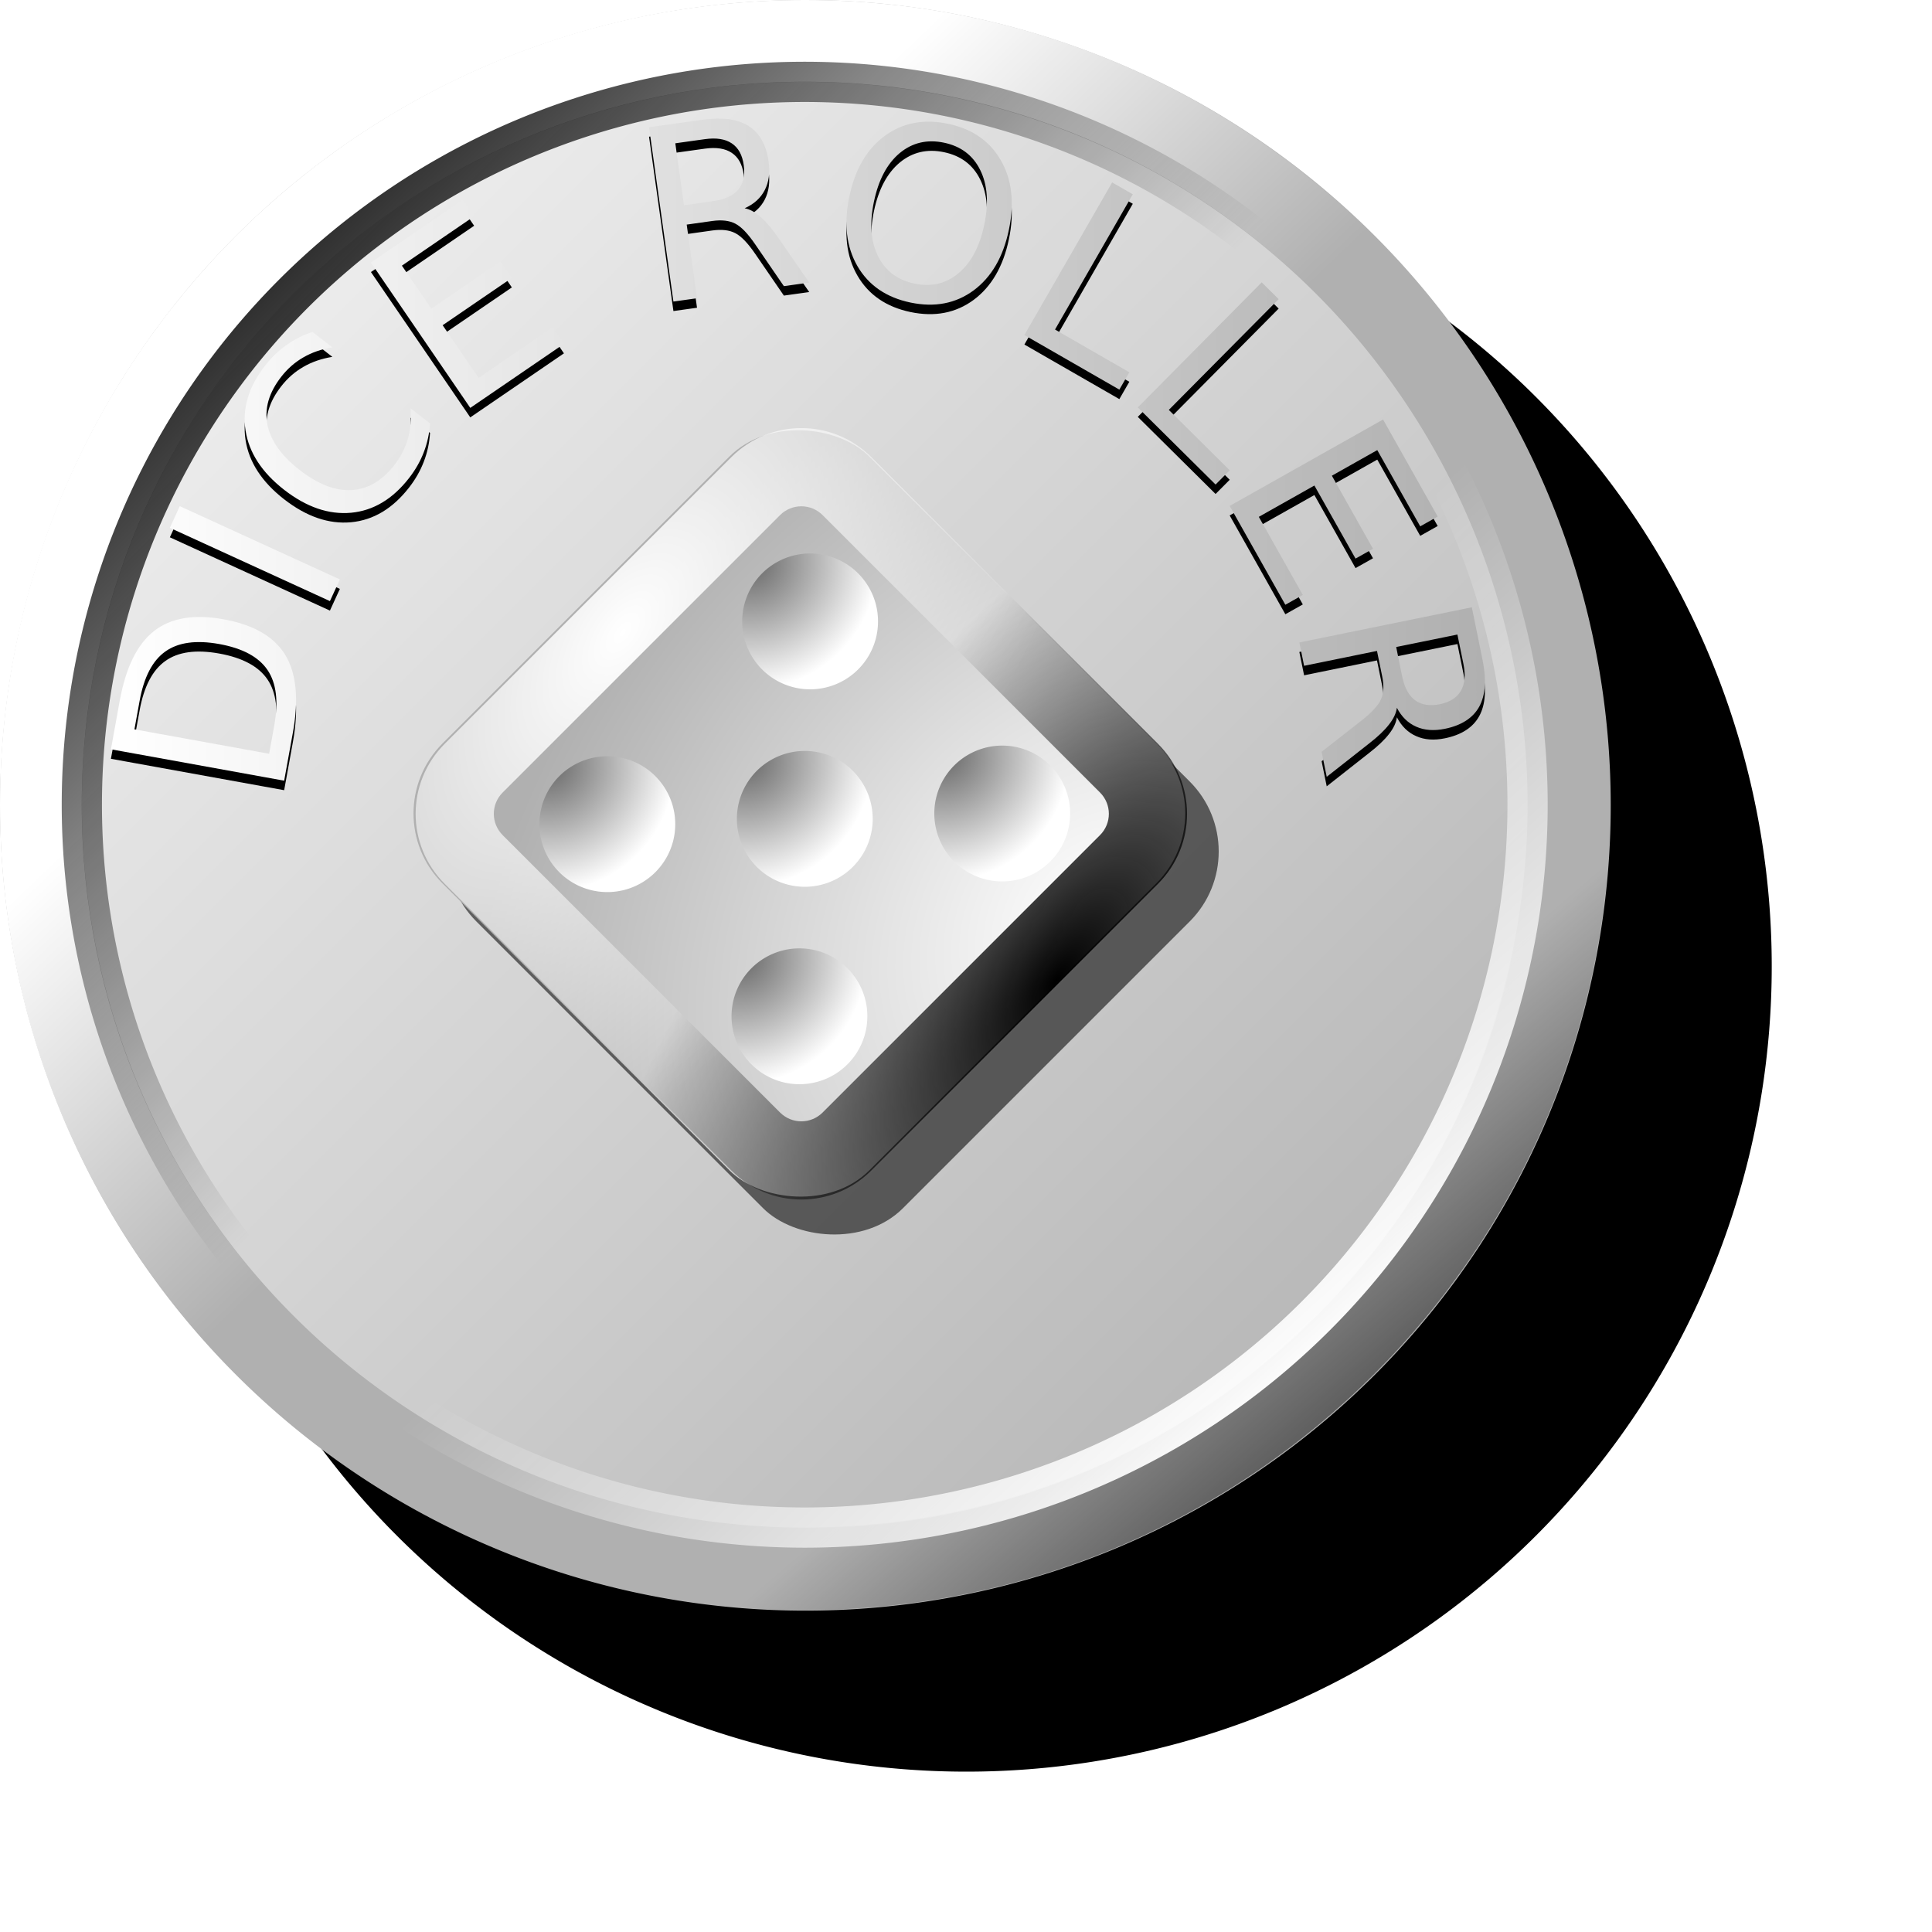 <?xml version="1.0" encoding="UTF-8" standalone="no"?>
<!-- Created with Inkscape (http://www.inkscape.org/) -->
<svg
   xmlns:dc="http://purl.org/dc/elements/1.1/"
   xmlns:cc="http://web.resource.org/cc/"
   xmlns:rdf="http://www.w3.org/1999/02/22-rdf-syntax-ns#"
   xmlns:svg="http://www.w3.org/2000/svg"
   xmlns="http://www.w3.org/2000/svg"
   xmlns:xlink="http://www.w3.org/1999/xlink"
   xmlns:sodipodi="http://sodipodi.sourceforge.net/DTD/sodipodi-0.dtd"
   xmlns:inkscape="http://www.inkscape.org/namespaces/inkscape"
   width="48px"
   height="48px"
   id="svg3397"
   sodipodi:version="0.32"
   inkscape:version="0.45"
   sodipodi:docbase="/home/anthony/cpp/diceroll/image"
   sodipodi:docname="coin_1.svg"
   inkscape:output_extension="org.inkscape.output.svg.inkscape"
   sodipodi:modified="true">
  <defs
     id="defs3399">
    <radialGradient
       inkscape:collect="always"
       xlink:href="#linearGradient3809"
       id="radialGradient3815"
       cx="20.216"
       cy="22.363"
       fx="20.216"
       fy="22.363"
       r="5.443"
       gradientUnits="userSpaceOnUse"
       gradientTransform="matrix(1.889,0,0,1.889,-19.108,-21.017)" />
    <radialGradient
       inkscape:collect="always"
       xlink:href="#linearGradient3809"
       id="radialGradient2887"
       gradientUnits="userSpaceOnUse"
       gradientTransform="matrix(1.889,0,0,1.889,-19.108,-21.017)"
       cx="20.216"
       cy="22.363"
       fx="20.216"
       fy="22.363"
       r="5.443" />
    <radialGradient
       inkscape:collect="always"
       xlink:href="#linearGradient3809"
       id="radialGradient2885"
       gradientUnits="userSpaceOnUse"
       gradientTransform="matrix(1.889,0,0,1.889,-19.108,-21.017)"
       cx="20.216"
       cy="22.363"
       fx="20.216"
       fy="22.363"
       r="5.443" />
    <radialGradient
       inkscape:collect="always"
       xlink:href="#linearGradient3809"
       id="radialGradient3874"
       gradientUnits="userSpaceOnUse"
       gradientTransform="matrix(1.889,0,0,1.889,-19.108,-21.017)"
       cx="20.216"
       cy="22.363"
       fx="20.216"
       fy="22.363"
       r="5.443" />
    <linearGradient
       id="linearGradient3809">
      <stop
         style="stop-color:#646464;stop-opacity:1;"
         offset="0"
         id="stop3811" />
      <stop
         style="stop-color:#ffffff;stop-opacity:1;"
         offset="1"
         id="stop3813" />
    </linearGradient>
    <radialGradient
       inkscape:collect="always"
       xlink:href="#linearGradient3809"
       id="radialGradient2883"
       gradientUnits="userSpaceOnUse"
       gradientTransform="matrix(1.889,0,0,1.889,-19.108,-21.017)"
       cx="20.216"
       cy="22.363"
       fx="20.216"
       fy="22.363"
       r="5.443" />
    <linearGradient
       id="linearGradient3543">
      <stop
         id="stop3545"
         offset="0"
         style="stop-color:#000000;stop-opacity:1;" />
      <stop
         id="stop3547"
         offset="1"
         style="stop-color:#000000;stop-opacity:0;" />
    </linearGradient>
    <radialGradient
       inkscape:collect="always"
       xlink:href="#linearGradient3543"
       id="radialGradient3789"
       gradientUnits="userSpaceOnUse"
       gradientTransform="matrix(-2.195,0.29,0.125,0.949,134.564,33.525)"
       cx="31.116"
       cy="-0.824"
       fx="31.116"
       fy="-0.824"
       r="21.064" />
    <filter
       inkscape:collect="always"
       id="filter3782">
      <feGaussianBlur
         inkscape:collect="always"
         stdDeviation="0.8"
         id="feGaussianBlur3784" />
    </filter>
    <linearGradient
       id="linearGradient3511">
      <stop
         style="stop-color:#ffffff;stop-opacity:1;"
         offset="0"
         id="stop3513" />
      <stop
         style="stop-color:#ffffff;stop-opacity:0;"
         offset="1"
         id="stop3515" />
    </linearGradient>
    <radialGradient
       inkscape:collect="always"
       xlink:href="#linearGradient3511"
       id="radialGradient3764"
       gradientUnits="userSpaceOnUse"
       gradientTransform="matrix(2.188,-0.337,-0.172,-1.118,3.36,46.986)"
       cx="29.107"
       cy="28.661"
       fx="29.107"
       fy="28.661"
       r="21.064" />
    <linearGradient
       id="linearGradient3167">
      <stop
         style="stop-color:#8b0000;stop-opacity:1;"
         offset="0"
         id="stop3169" />
      <stop
         style="stop-color:#e00000;stop-opacity:1;"
         offset="1"
         id="stop3171" />
    </linearGradient>
    <radialGradient
       inkscape:collect="always"
       xlink:href="#linearGradient5407"
       id="radialGradient3553"
       gradientUnits="userSpaceOnUse"
       gradientTransform="matrix(0.83,0,0,0.648,-24.462,16.409)"
       cx="33.332"
       cy="29.332"
       fx="33.332"
       fy="29.332"
       r="21.064" />
    <filter
       inkscape:collect="always"
       id="filter3605">
      <feGaussianBlur
         inkscape:collect="always"
         stdDeviation="2"
         id="feGaussianBlur3607" />
    </filter>
    <linearGradient
       id="linearGradient6587">
      <stop
         style="stop-color:#b0b0b0;stop-opacity:1;"
         offset="0"
         id="stop6589" />
      <stop
         style="stop-color:#b0b0b0;stop-opacity:0;"
         offset="1"
         id="stop6591" />
    </linearGradient>
    <linearGradient
       id="linearGradient5407">
      <stop
         style="stop-color:#ffffff;stop-opacity:1;"
         offset="0"
         id="stop5409" />
      <stop
         style="stop-color:#b0b0b0;stop-opacity:1;"
         offset="1"
         id="stop5411" />
    </linearGradient>
    <linearGradient
       id="linearGradient5379">
      <stop
         style="stop-color:#ffffff;stop-opacity:1;"
         offset="0"
         id="stop5381" />
      <stop
         style="stop-color:#ffffff;stop-opacity:0;"
         offset="1"
         id="stop5383" />
    </linearGradient>
    <linearGradient
       id="linearGradient5373">
      <stop
         style="stop-color:#ffffff;stop-opacity:1;"
         offset="0"
         id="stop5375" />
      <stop
         style="stop-color:#ffffff;stop-opacity:0;"
         offset="1"
         id="stop5377" />
    </linearGradient>
    <linearGradient
       id="linearGradient5367">
      <stop
         id="stop5369"
         offset="0"
         style="stop-color:#000000;stop-opacity:1;" />
      <stop
         id="stop5371"
         offset="1"
         style="stop-color:#000000;stop-opacity:0" />
    </linearGradient>
    <linearGradient
       id="linearGradient4378">
      <stop
         style="stop-color:#000000;stop-opacity:1;"
         offset="0"
         id="stop4380" />
      <stop
         style="stop-color:#000000;stop-opacity:0;"
         offset="1"
         id="stop4382" />
    </linearGradient>
    <linearGradient
       inkscape:collect="always"
       xlink:href="#linearGradient5373"
       id="linearGradient4396"
       gradientUnits="userSpaceOnUse"
       x1="32.792"
       y1="33.64"
       x2="23.765"
       y2="23.683" />
    <linearGradient
       inkscape:collect="always"
       xlink:href="#linearGradient5373"
       id="linearGradient5428"
       gradientUnits="userSpaceOnUse"
       gradientTransform="matrix(1.172,0,0,-1.172,-6.025,50.343)"
       x1="14.764"
       y1="32.834"
       x2="21.381"
       y2="25.9" />
    <linearGradient
       inkscape:collect="always"
       xlink:href="#linearGradient5367"
       id="linearGradient5432"
       gradientUnits="userSpaceOnUse"
       gradientTransform="matrix(1.172,0,0,-1.172,-6.025,50.343)"
       x1="39.286"
       y1="10.119"
       x2="32.07"
       y2="18.551" />
    <linearGradient
       inkscape:collect="always"
       xlink:href="#linearGradient5373"
       id="linearGradient5436"
       gradientUnits="userSpaceOnUse"
       spreadMethod="pad"
       x1="2.629"
       y1="-3.334"
       x2="39.761"
       y2="33.798" />
    <linearGradient
       inkscape:collect="always"
       xlink:href="#linearGradient4378"
       id="linearGradient5438"
       gradientUnits="userSpaceOnUse"
       x1="5.806"
       y1="5.575"
       x2="19.303"
       y2="19.071" />
    <filter
       inkscape:collect="always"
       id="filter6763">
      <feGaussianBlur
         inkscape:collect="always"
         stdDeviation="1.707"
         id="feGaussianBlur6765" />
    </filter>
    <filter
       inkscape:collect="always"
       id="filter7330">
      <feGaussianBlur
         inkscape:collect="always"
         stdDeviation="0.256"
         id="feGaussianBlur7332" />
    </filter>
    <linearGradient
       inkscape:collect="always"
       xlink:href="#linearGradient5407"
       id="linearGradient7563"
       x1="2.756"
       y1="11.171"
       x2="36.893"
       y2="11.171"
       gradientUnits="userSpaceOnUse" />
    <filter
       inkscape:collect="always"
       id="filter7711">
      <feGaussianBlur
         inkscape:collect="always"
         stdDeviation="0.379"
         id="feGaussianBlur7713" />
    </filter>
  </defs>
  <sodipodi:namedview
     id="base"
     pagecolor="#ffffff"
     bordercolor="#666666"
     borderopacity="1.0"
     inkscape:pageopacity="0.0"
     inkscape:pageshadow="2"
     inkscape:zoom="8.4791667"
     inkscape:cx="24"
     inkscape:cy="24"
     inkscape:current-layer="layer13"
     showgrid="true"
     inkscape:grid-bbox="true"
     inkscape:document-units="px"
     inkscape:window-width="872"
     inkscape:window-height="584"
     inkscape:window-x="112"
     inkscape:window-y="67" />
  <g
     inkscape:groupmode="layer"
     id="layer10"
     inkscape:label="Drop Shadow">
    <path
       sodipodi:type="arc"
       style="opacity:1;color:#000000;fill:#000000;fill-opacity:1;fill-rule:evenodd;stroke:none;stroke-width:1.654;stroke-linecap:round;stroke-linejoin:round;marker:none;marker-start:none;marker-mid:none;marker-end:none;stroke-miterlimit:4;stroke-dasharray:none;stroke-dashoffset:0;stroke-opacity:1;visibility:visible;display:inline;overflow:visible;filter:url(#filter6763);enable-background:accumulate"
       id="path6745"
       sodipodi:cx="22.214285"
       sodipodi:cy="19.071428"
       sodipodi:rx="17.071428"
       sodipodi:ry="17.071428"
       d="M 39.286 19.071 A 17.071 17.071 0 1 1  5.143,19.071 A 17.071 17.071 0 1 1  39.286 19.071 z"
       transform="matrix(1.172,0,0,1.172,-2.025,1.657)" />
  </g>
  <g
     inkscape:groupmode="layer"
     id="layer3"
     inkscape:label="Base"
     style="display:inline">
    <path
       sodipodi:type="arc"
       style="opacity:1;color:#000000;fill:#b0b0b0;fill-opacity:1;fill-rule:evenodd;stroke:none;stroke-width:1.654;stroke-linecap:round;stroke-linejoin:round;marker:none;marker-start:none;marker-mid:none;marker-end:none;stroke-miterlimit:4;stroke-dasharray:none;stroke-dashoffset:0;stroke-opacity:1;visibility:visible;display:inline;overflow:visible;enable-background:accumulate"
       id="path3405"
       sodipodi:cx="22.214285"
       sodipodi:cy="19.071428"
       sodipodi:rx="17.071428"
       sodipodi:ry="17.071428"
       d="M 39.286 19.071 A 17.071 17.071 0 1 1  5.143,19.071 A 17.071 17.071 0 1 1  39.286 19.071 z"
       transform="matrix(1.172,0,0,1.172,-6.025,-2.343)" />
  </g>
  <g
     inkscape:groupmode="layer"
     id="layer2"
     inkscape:label="Outer Rim"
     style="display:inline">
    <path
       style="opacity:1;color:#000000;fill:url(#linearGradient5428);fill-opacity:1.0;fill-rule:evenodd;stroke:none;stroke-width:1.654;stroke-linecap:round;stroke-linejoin:round;marker:none;marker-start:none;marker-mid:none;marker-end:none;stroke-miterlimit:4;stroke-dasharray:none;stroke-dashoffset:0;stroke-opacity:1;visibility:visible;display:inline;overflow:visible;enable-background:accumulate"
       d="M 20,0 C 8.96,0 0,8.96 0,20 C 0,31.04 8.96,40 20,40 C 31.04,40 40,31.04 40,20 C 40,8.96 31.04,-2.6645353e-15 20,0 z M 20,2.031 C 29.917,2.031 37.969,10.083 37.969,20 C 37.969,29.917 29.917,37.969 20,37.969 C 10.083,37.969 2.031,29.917 2.031,20 C 2.031,10.083 10.083,2.031 20,2.031 z "
       id="path5421" />
    <path
       style="opacity:1;color:#000000;fill:url(#linearGradient5432);fill-opacity:1.0;fill-rule:evenodd;stroke:none;stroke-width:1.654;stroke-linecap:round;stroke-linejoin:round;marker:none;marker-start:none;marker-mid:none;marker-end:none;stroke-miterlimit:4;stroke-dasharray:none;stroke-dashoffset:0;stroke-opacity:1;visibility:visible;display:inline;overflow:visible;enable-background:accumulate"
       d="M 20,0 C 8.96,0 0,8.96 0,20 C 0,31.04 8.96,40 20,40 C 31.04,40 40,31.04 40,20 C 40,8.96 31.04,-2.6645353e-15 20,0 z M 20,2.031 C 29.917,2.031 37.969,10.083 37.969,20 C 37.969,29.917 29.917,37.969 20,37.969 C 10.083,37.969 2.031,29.917 2.031,20 C 2.031,10.083 10.083,2.031 20,2.031 z "
       id="path5430" />
  </g>
  <g
     id="layer1"
     inkscape:label="Inner Base"
     inkscape:groupmode="layer"
     style="display:inline">
    <path
       sodipodi:type="arc"
       style="opacity:1;color:#000000;fill:url(#linearGradient5436);fill-opacity:1;fill-rule:evenodd;stroke:url(#linearGradient5438);stroke-width:0.95;stroke-linecap:round;stroke-linejoin:round;marker:none;marker-start:none;marker-mid:none;marker-end:none;stroke-miterlimit:4;stroke-dasharray:none;stroke-dashoffset:0;stroke-opacity:1;visibility:visible;display:inline;overflow:visible;enable-background:accumulate"
       id="path4376"
       sodipodi:cx="22.214285"
       sodipodi:cy="19.071428"
       sodipodi:rx="17.071428"
       sodipodi:ry="17.071428"
       d="M 39.286 19.071 A 17.071 17.071 0 1 1  5.143,19.071 A 17.071 17.071 0 1 1  39.286 19.071 z"
       transform="matrix(1.052,0,0,1.052,-3.377,-6.9626684e-2)" />
    <path
       sodipodi:type="arc"
       style="opacity:1;color:#000000;fill:none;fill-opacity:1;fill-rule:evenodd;stroke:url(#linearGradient4396);stroke-width:0.95;stroke-linecap:round;stroke-linejoin:round;marker:none;marker-start:none;marker-mid:none;marker-end:none;stroke-miterlimit:4;stroke-dasharray:none;stroke-dashoffset:0;stroke-opacity:1;visibility:visible;display:inline;overflow:visible;enable-background:accumulate"
       id="path4394"
       sodipodi:cx="22.214285"
       sodipodi:cy="19.071428"
       sodipodi:rx="17.071428"
       sodipodi:ry="17.071428"
       d="M 39.286 19.071 A 17.071 17.071 0 1 1  5.143,19.071 A 17.071 17.071 0 1 1  39.286 19.071 z"
       transform="matrix(1.052,0,0,1.052,-3.377,-6.9626684e-2)" />
  </g>
  <g
     inkscape:groupmode="layer"
     id="layer13"
     inkscape:label="Tails Text">
    <path
       style="font-size:6px;font-style:normal;font-weight:normal;text-align:start;text-anchor:start;fill:#000000;fill-opacity:1;stroke:none;stroke-width:1px;stroke-linecap:butt;stroke-linejoin:miter;stroke-opacity:1;display:inline;filter:url(#filter7711);font-family:Sans"
       d="M 3.34,18.356 L 6.687,18.963 L 6.814,18.259 C 6.922,17.665 6.866,17.207 6.647,16.883 C 6.428,16.558 6.028,16.342 5.448,16.237 C 4.872,16.133 4.425,16.194 4.107,16.423 C 3.788,16.649 3.575,17.059 3.468,17.653 L 3.34,18.356 M 2.756,18.852 L 2.973,17.655 C 3.124,16.821 3.409,16.241 3.827,15.914 C 4.244,15.586 4.821,15.489 5.559,15.623 C 6.301,15.757 6.81,16.052 7.087,16.507 C 7.364,16.962 7.427,17.605 7.277,18.435 L 7.06,19.632 L 2.756,18.852 M 4.22,13.349 L 4.467,12.811 L 8.444,14.631 L 8.197,15.17 L 4.22,13.349 M 7.765,8.483 L 8.257,8.866 C 7.988,8.91 7.748,8.992 7.537,9.115 C 7.326,9.236 7.143,9.396 6.987,9.597 C 6.68,9.991 6.566,10.387 6.644,10.785 C 6.722,11.182 6.988,11.558 7.445,11.913 C 7.899,12.267 8.329,12.433 8.734,12.412 C 9.138,12.39 9.493,12.181 9.8,11.787 C 9.956,11.586 10.067,11.369 10.133,11.136 C 10.199,10.901 10.221,10.647 10.197,10.376 L 10.684,10.756 C 10.668,11.006 10.617,11.244 10.529,11.471 C 10.443,11.696 10.321,11.91 10.163,12.113 C 9.756,12.636 9.276,12.923 8.723,12.975 C 8.168,13.026 7.615,12.836 7.061,12.406 C 6.506,11.974 6.187,11.483 6.101,10.934 C 6.015,10.384 6.175,9.848 6.582,9.325 C 6.742,9.119 6.921,8.946 7.118,8.808 C 7.315,8.666 7.531,8.558 7.765,8.483 M 9.216,6.759 L 11.499,5.198 L 11.78,5.609 L 9.985,6.836 L 10.716,7.905 L 12.436,6.729 L 12.717,7.141 L 10.997,8.316 L 11.891,9.625 L 13.73,8.368 L 14.011,8.779 L 11.684,10.37 L 9.216,6.759 M 18.501,5.41 C 18.632,5.435 18.767,5.509 18.904,5.632 C 19.044,5.754 19.191,5.929 19.345,6.156 L 20.105,7.256 L 19.475,7.344 L 18.766,6.311 C 18.582,6.041 18.416,5.868 18.267,5.792 C 18.12,5.716 17.931,5.694 17.699,5.726 L 17.061,5.816 L 17.317,7.646 L 16.731,7.728 L 16.125,3.396 L 17.448,3.211 C 17.943,3.142 18.327,3.194 18.6,3.367 C 18.872,3.54 19.038,3.835 19.096,4.253 C 19.134,4.526 19.102,4.761 19,4.959 C 18.899,5.156 18.733,5.307 18.501,5.41 M 16.778,3.796 L 16.993,5.334 L 17.73,5.231 C 18.013,5.191 18.216,5.097 18.341,4.947 C 18.468,4.795 18.514,4.593 18.478,4.339 C 18.443,4.086 18.344,3.906 18.181,3.798 C 18.019,3.689 17.798,3.654 17.515,3.693 L 16.778,3.796 M 23.453,3.781 C 23.033,3.693 22.665,3.78 22.351,4.041 C 22.039,4.303 21.826,4.705 21.713,5.246 C 21.6,5.785 21.634,6.237 21.815,6.602 C 21.998,6.967 22.3,7.194 22.72,7.282 C 23.141,7.37 23.506,7.283 23.817,7.021 C 24.129,6.759 24.341,6.358 24.454,5.819 C 24.568,5.278 24.534,4.825 24.353,4.46 C 24.174,4.095 23.874,3.869 23.453,3.781 M 23.552,3.311 C 24.152,3.436 24.589,3.738 24.864,4.217 C 25.14,4.694 25.207,5.27 25.065,5.947 C 24.924,6.622 24.631,7.124 24.188,7.452 C 23.744,7.778 23.222,7.878 22.622,7.753 C 22.02,7.627 21.58,7.325 21.303,6.848 C 21.027,6.371 20.96,5.795 21.102,5.118 C 21.244,4.441 21.536,3.94 21.98,3.613 C 22.425,3.286 22.949,3.185 23.552,3.311 M 27.631,4.768 L 28.144,5.063 L 26.212,8.423 L 28.058,9.485 L 27.81,9.916 L 25.451,8.56 L 27.631,4.768 M 31.347,7.251 L 31.768,7.667 L 29.039,10.42 L 30.552,11.92 L 30.201,12.273 L 28.268,10.357 L 31.347,7.251 M 34.362,10.659 L 35.719,13.069 L 35.285,13.313 L 34.218,11.419 L 33.09,12.055 L 34.112,13.87 L 33.678,14.114 L 32.656,12.299 L 31.275,13.077 L 32.368,15.017 L 31.934,15.261 L 30.551,12.806 L 34.362,10.659 M 34.705,17.821 C 34.688,17.954 34.623,18.092 34.509,18.237 C 34.396,18.384 34.23,18.541 34.013,18.709 L 32.962,19.536 L 32.835,18.913 L 33.823,18.141 C 34.081,17.941 34.243,17.764 34.31,17.611 C 34.377,17.46 34.387,17.27 34.34,17.04 L 34.211,16.408 L 32.4,16.778 L 32.282,16.198 L 36.567,15.324 L 36.834,16.633 C 36.934,17.123 36.906,17.51 36.751,17.792 C 36.595,18.075 36.31,18.259 35.897,18.343 C 35.627,18.398 35.39,18.381 35.187,18.29 C 34.983,18.202 34.823,18.046 34.705,17.821 M 36.209,16.001 L 34.688,16.311 L 34.836,17.04 C 34.893,17.32 35,17.517 35.157,17.633 C 35.317,17.75 35.522,17.783 35.772,17.732 C 36.023,17.681 36.197,17.57 36.294,17.401 C 36.393,17.233 36.415,17.01 36.358,16.73 L 36.209,16.001"
       id="text7265" />
    <path
       style="font-size:6px;font-style:normal;font-weight:normal;text-align:start;text-anchor:start;fill:url(#linearGradient7563);fill-opacity:1;stroke:none;stroke-width:1px;stroke-linecap:butt;stroke-linejoin:miter;stroke-opacity:1;display:inline;font-family:Sans"
       d="M 3.34,18.12 L 6.687,18.727 L 6.814,18.023 C 6.922,17.429 6.866,16.971 6.647,16.647 C 6.428,16.322 6.028,16.106 5.448,16.001 C 4.872,15.897 4.425,15.959 4.107,16.187 C 3.788,16.413 3.575,16.823 3.468,17.417 L 3.34,18.12 M 2.756,18.616 L 2.973,17.419 C 3.124,16.585 3.409,16.005 3.827,15.678 C 4.244,15.35 4.821,15.253 5.559,15.387 C 6.301,15.522 6.81,15.816 7.087,16.271 C 7.364,16.726 7.427,17.369 7.277,18.199 L 7.06,19.396 L 2.756,18.616 M 4.22,13.113 L 4.467,12.575 L 8.444,14.396 L 8.197,14.934 L 4.22,13.113 M 7.765,8.247 L 8.257,8.63 C 7.988,8.674 7.748,8.756 7.537,8.879 C 7.326,9 7.143,9.16 6.987,9.361 C 6.68,9.755 6.566,10.151 6.644,10.549 C 6.722,10.946 6.988,11.322 7.445,11.677 C 7.899,12.031 8.329,12.198 8.734,12.176 C 9.138,12.154 9.493,11.945 9.8,11.551 C 9.956,11.351 10.067,11.134 10.133,10.9 C 10.199,10.665 10.221,10.412 10.197,10.14 L 10.684,10.52 C 10.668,10.77 10.617,11.008 10.529,11.235 C 10.443,11.46 10.321,11.674 10.163,11.877 C 9.756,12.4 9.276,12.687 8.723,12.739 C 8.168,12.79 7.615,12.6 7.061,12.17 C 6.506,11.738 6.187,11.247 6.101,10.698 C 6.015,10.148 6.175,9.612 6.582,9.09 C 6.742,8.883 6.921,8.711 7.118,8.572 C 7.315,8.43 7.531,8.322 7.765,8.247 M 9.216,6.523 L 11.499,4.962 L 11.78,5.373 L 9.985,6.6 L 10.716,7.669 L 12.436,6.494 L 12.717,6.905 L 10.997,8.08 L 11.891,9.389 L 13.73,8.132 L 14.011,8.543 L 11.684,10.134 L 9.216,6.523 M 18.501,5.174 C 18.632,5.199 18.767,5.273 18.904,5.396 C 19.044,5.518 19.191,5.693 19.345,5.92 L 20.105,7.021 L 19.475,7.109 L 18.766,6.075 C 18.582,5.805 18.416,5.632 18.267,5.556 C 18.12,5.48 17.931,5.458 17.699,5.49 L 17.061,5.58 L 17.317,7.41 L 16.731,7.492 L 16.125,3.161 L 17.448,2.976 C 17.943,2.906 18.327,2.958 18.6,3.131 C 18.872,3.304 19.038,3.599 19.096,4.017 C 19.134,4.29 19.102,4.525 19,4.723 C 18.899,4.92 18.733,5.071 18.501,5.174 M 16.778,3.56 L 16.993,5.098 L 17.73,4.995 C 18.013,4.955 18.216,4.861 18.341,4.711 C 18.468,4.559 18.514,4.357 18.478,4.103 C 18.443,3.85 18.344,3.67 18.181,3.562 C 18.019,3.453 17.798,3.418 17.515,3.457 L 16.778,3.56 M 23.453,3.545 C 23.033,3.457 22.665,3.544 22.351,3.805 C 22.039,4.067 21.826,4.469 21.713,5.01 C 21.6,5.549 21.634,6.001 21.815,6.366 C 21.998,6.732 22.3,6.958 22.72,7.046 C 23.141,7.134 23.506,7.047 23.817,6.785 C 24.129,6.523 24.341,6.123 24.454,5.583 C 24.568,5.042 24.534,4.589 24.353,4.224 C 24.174,3.86 23.874,3.633 23.453,3.545 M 23.552,3.075 C 24.152,3.2 24.589,3.503 24.864,3.981 C 25.14,4.458 25.207,5.035 25.065,5.711 C 24.924,6.386 24.631,6.888 24.188,7.216 C 23.744,7.542 23.222,7.642 22.622,7.517 C 22.02,7.391 21.58,7.089 21.303,6.612 C 21.027,6.135 20.96,5.559 21.102,4.882 C 21.244,4.205 21.536,3.704 21.98,3.377 C 22.425,3.05 22.949,2.949 23.552,3.075 M 27.631,4.532 L 28.144,4.827 L 26.212,8.187 L 28.058,9.249 L 27.81,9.68 L 25.451,8.324 L 27.631,4.532 M 31.347,7.015 L 31.768,7.432 L 29.039,10.184 L 30.552,11.684 L 30.201,12.038 L 28.268,10.122 L 31.347,7.015 M 34.362,10.423 L 35.719,12.833 L 35.285,13.077 L 34.218,11.183 L 33.09,11.819 L 34.112,13.634 L 33.678,13.878 L 32.656,12.063 L 31.275,12.841 L 32.368,14.781 L 31.934,15.025 L 30.551,12.57 L 34.362,10.423 M 34.705,17.585 C 34.688,17.718 34.623,17.857 34.509,18.001 C 34.396,18.148 34.23,18.305 34.013,18.473 L 32.962,19.3 L 32.835,18.677 L 33.823,17.905 C 34.081,17.705 34.243,17.528 34.31,17.375 C 34.377,17.224 34.387,17.034 34.34,16.804 L 34.211,16.172 L 32.4,16.542 L 32.282,15.962 L 36.567,15.088 L 36.834,16.397 C 36.934,16.887 36.906,17.274 36.751,17.557 C 36.595,17.839 36.31,18.023 35.897,18.107 C 35.627,18.162 35.39,18.145 35.187,18.055 C 34.983,17.966 34.823,17.81 34.705,17.585 M 36.209,15.765 L 34.688,16.075 L 34.836,16.805 C 34.893,17.084 35,17.281 35.157,17.397 C 35.317,17.514 35.522,17.547 35.772,17.496 C 36.023,17.445 36.197,17.334 36.294,17.165 C 36.393,16.997 36.415,16.774 36.358,16.494 L 36.209,15.765"
       id="text7127" />
    <path
       sodipodi:type="arc"
       style="text-align:start;text-anchor:start;opacity:1;color:#000000;fill:none;fill-opacity:1;fill-rule:evenodd;stroke:none;stroke-width:0.95;stroke-linecap:round;stroke-linejoin:round;marker:none;marker-start:none;marker-mid:none;marker-end:none;stroke-miterlimit:4;stroke-dasharray:none;stroke-dashoffset:0;stroke-opacity:1;visibility:visible;display:inline;overflow:visible;enable-background:accumulate"
       id="path7134"
       sodipodi:cx="22.214285"
       sodipodi:cy="19.071428"
       sodipodi:rx="17.071428"
       sodipodi:ry="17.071428"
       d="M 39.286 19.071 A 17.071 17.071 0 1 1  5.143,19.071 A 17.071 17.071 0 1 1  39.286 19.071 z"
       transform="matrix(0.752,0,0,0.752,3.294,5.657)" />
  </g>
  <g
     inkscape:groupmode="layer"
     id="layer14"
     inkscape:label="Die"
     style="display:inline">
    <rect
       style="opacity:0.75;color:#000000;fill:#000000;fill-opacity:1;fill-rule:evenodd;stroke:none;stroke-width:1.856;stroke-linecap:round;stroke-linejoin:round;marker:none;marker-start:none;marker-mid:none;marker-end:none;stroke-miterlimit:4;stroke-dasharray:none;stroke-dashoffset:0;stroke-opacity:1;visibility:visible;display:inline;overflow:visible;filter:url(#filter3605);enable-background:accumulate"
       id="rect3555"
       width="40"
       height="40"
       x="45.25"
       y="5.25"
       rx="6.558"
       transform="matrix(0.265,-0.265,0.265,0.265,-3.286,31.755)" />
    <rect
       style="opacity:1;color:#000000;fill:url(#radialGradient3553);fill-opacity:1;fill-rule:evenodd;stroke:none;stroke-width:1.856;stroke-linecap:round;stroke-linejoin:round;marker:none;marker-start:none;marker-mid:none;marker-end:none;stroke-miterlimit:4;stroke-dasharray:none;stroke-dashoffset:0;stroke-opacity:1;visibility:visible;display:inline;overflow:visible;enable-background:accumulate"
       id="rect3239"
       width="15"
       height="15"
       x="-7.747"
       y="20.838"
       rx="2.459"
       transform="matrix(0.707,-0.707,0.707,0.707,0,0)" />
    <path
       style="opacity:1;color:#000000;fill:url(#radialGradient3764);fill-opacity:1;fill-rule:evenodd;stroke:none;stroke-width:1.856;stroke-linecap:round;stroke-linejoin:round;marker:none;marker-start:none;marker-mid:none;marker-end:none;stroke-miterlimit:4;stroke-dasharray:none;stroke-dashoffset:0;stroke-opacity:1;visibility:visible;display:inline;overflow:visible;filter:url(#filter3782);enable-background:accumulate"
       d="M 48.562,2 C 44.93,2 42,4.93 42,8.562 L 42,35.438 C 42,39.07 44.93,42 48.562,42 L 75.438,42 C 79.07,42 82,39.07 82,35.438 L 82,8.562 C 82,4.93 79.07,2 75.438,2 L 48.562,2 z M 49,7 L 75,7 C 76.108,7 77,7.892 77,9 L 77,35 C 77,36.108 76.108,37 75,37 L 49,37 C 47.892,37 47,36.108 47,35 L 47,9 C 47,7.892 47.892,7 49,7 z "
       id="rect3714"
       transform="matrix(0.265,-0.265,0.265,0.265,-2.351,30.819)" />
    <path
       style="opacity:1;color:#000000;fill:url(#radialGradient3789);fill-opacity:1;fill-rule:evenodd;stroke:none;stroke-width:1.856;stroke-linecap:round;stroke-linejoin:round;marker:none;marker-start:none;marker-mid:none;marker-end:none;stroke-miterlimit:4;stroke-dasharray:none;stroke-dashoffset:0;stroke-opacity:1;visibility:visible;display:inline;overflow:visible;filter:url(#filter3782);enable-background:accumulate"
       d="M 48.562,2 C 44.93,2 42,4.93 42,8.562 L 42,35.438 C 42,39.07 44.93,42 48.562,42 L 75.438,42 C 79.07,42 82,39.07 82,35.438 L 82,8.562 C 82,4.93 79.07,2 75.438,2 L 48.562,2 z M 49,7 L 75,7 C 76.108,7 77,7.892 77,9 L 77,35 C 77,36.108 76.108,37 75,37 L 49,37 C 47.892,37 47,36.108 47,35 L 47,9 C 47,7.892 47.892,7 49,7 z "
       id="path3786"
       transform="matrix(0.265,-0.265,0.265,0.265,-2.351,30.819)" />
    <path
       sodipodi:type="arc"
       style="opacity:1;color:#000000;fill:url(#radialGradient2883);fill-opacity:1;fill-rule:evenodd;stroke:none;stroke-width:2;stroke-linecap:round;stroke-linejoin:round;marker:none;marker-start:none;marker-mid:none;marker-end:none;stroke-miterlimit:4;stroke-dasharray:none;stroke-dashoffset:0;stroke-opacity:1;visibility:visible;display:inline;overflow:visible;enable-background:accumulate"
       id="path3710"
       sodipodi:cx="23.91608"
       sodipodi:cy="26.063181"
       sodipodi:rx="5.4429703"
       sodipodi:ry="5.4429703"
       d="M 29.359 26.063 A 5.443 5.443 0 1 1  18.473,26.063 A 5.443 5.443 0 1 1  29.359 26.063 z"
       transform="matrix(0.31,0,0,0.31,17.486,12.132)" />
    <path
       sodipodi:type="arc"
       style="opacity:1;color:#000000;fill:url(#radialGradient3874);fill-opacity:1;fill-rule:evenodd;stroke:none;stroke-width:2;stroke-linecap:round;stroke-linejoin:round;marker:none;marker-start:none;marker-mid:none;marker-end:none;stroke-miterlimit:4;stroke-dasharray:none;stroke-dashoffset:0;stroke-opacity:1;visibility:visible;display:inline;overflow:visible;enable-background:accumulate"
       id="path3793"
       sodipodi:cx="23.91608"
       sodipodi:cy="26.063181"
       sodipodi:rx="5.4429703"
       sodipodi:ry="5.4429703"
       d="M 29.359 26.063 A 5.443 5.443 0 1 1  18.473,26.063 A 5.443 5.443 0 1 1  29.359 26.063 z"
       transform="matrix(0.31,0,0,0.31,12.581,12.265)" />
    <path
       sodipodi:type="arc"
       style="opacity:1;color:#000000;fill:url(#radialGradient2885);fill-opacity:1;fill-rule:evenodd;stroke:none;stroke-width:2;stroke-linecap:round;stroke-linejoin:round;marker:none;marker-start:none;marker-mid:none;marker-end:none;stroke-miterlimit:4;stroke-dasharray:none;stroke-dashoffset:0;stroke-opacity:1;visibility:visible;display:inline;overflow:visible;enable-background:accumulate"
       id="path3795"
       sodipodi:cx="23.91608"
       sodipodi:cy="26.063181"
       sodipodi:rx="5.4429703"
       sodipodi:ry="5.4429703"
       d="M 29.359 26.063 A 5.443 5.443 0 1 1  18.473,26.063 A 5.443 5.443 0 1 1  29.359 26.063 z"
       transform="matrix(0.31,0,0,0.31,12.713,7.359)" />
    <path
       sodipodi:type="arc"
       style="opacity:1;color:#000000;fill:url(#radialGradient2887);fill-opacity:1;fill-rule:evenodd;stroke:none;stroke-width:2;stroke-linecap:round;stroke-linejoin:round;marker:none;marker-start:none;marker-mid:none;marker-end:none;stroke-miterlimit:4;stroke-dasharray:none;stroke-dashoffset:0;stroke-opacity:1;visibility:visible;display:inline;overflow:visible;enable-background:accumulate"
       id="path3803"
       sodipodi:cx="23.91608"
       sodipodi:cy="26.063181"
       sodipodi:rx="5.4429703"
       sodipodi:ry="5.4429703"
       d="M 29.359 26.063 A 5.443 5.443 0 1 1  18.473,26.063 A 5.443 5.443 0 1 1  29.359 26.063 z"
       transform="matrix(0.31,0,0,0.31,12.448,17.17)" />
    <path
       sodipodi:type="arc"
       style="opacity:1;color:#000000;fill:url(#radialGradient3815);fill-opacity:1;fill-rule:evenodd;stroke:none;stroke-width:2;stroke-linecap:round;stroke-linejoin:round;marker:none;marker-start:none;marker-mid:none;marker-end:none;stroke-miterlimit:4;stroke-dasharray:none;stroke-dashoffset:0;stroke-opacity:1;visibility:visible;display:inline;overflow:visible;enable-background:accumulate"
       id="path3807"
       sodipodi:cx="23.91608"
       sodipodi:cy="26.063181"
       sodipodi:rx="5.4429703"
       sodipodi:ry="5.4429703"
       d="M 29.359 26.063 A 5.443 5.443 0 1 1  18.473,26.063 A 5.443 5.443 0 1 1  29.359 26.063 z"
       transform="matrix(0.31,0,0,0.31,7.675,12.397)" />
  </g>
</svg>
